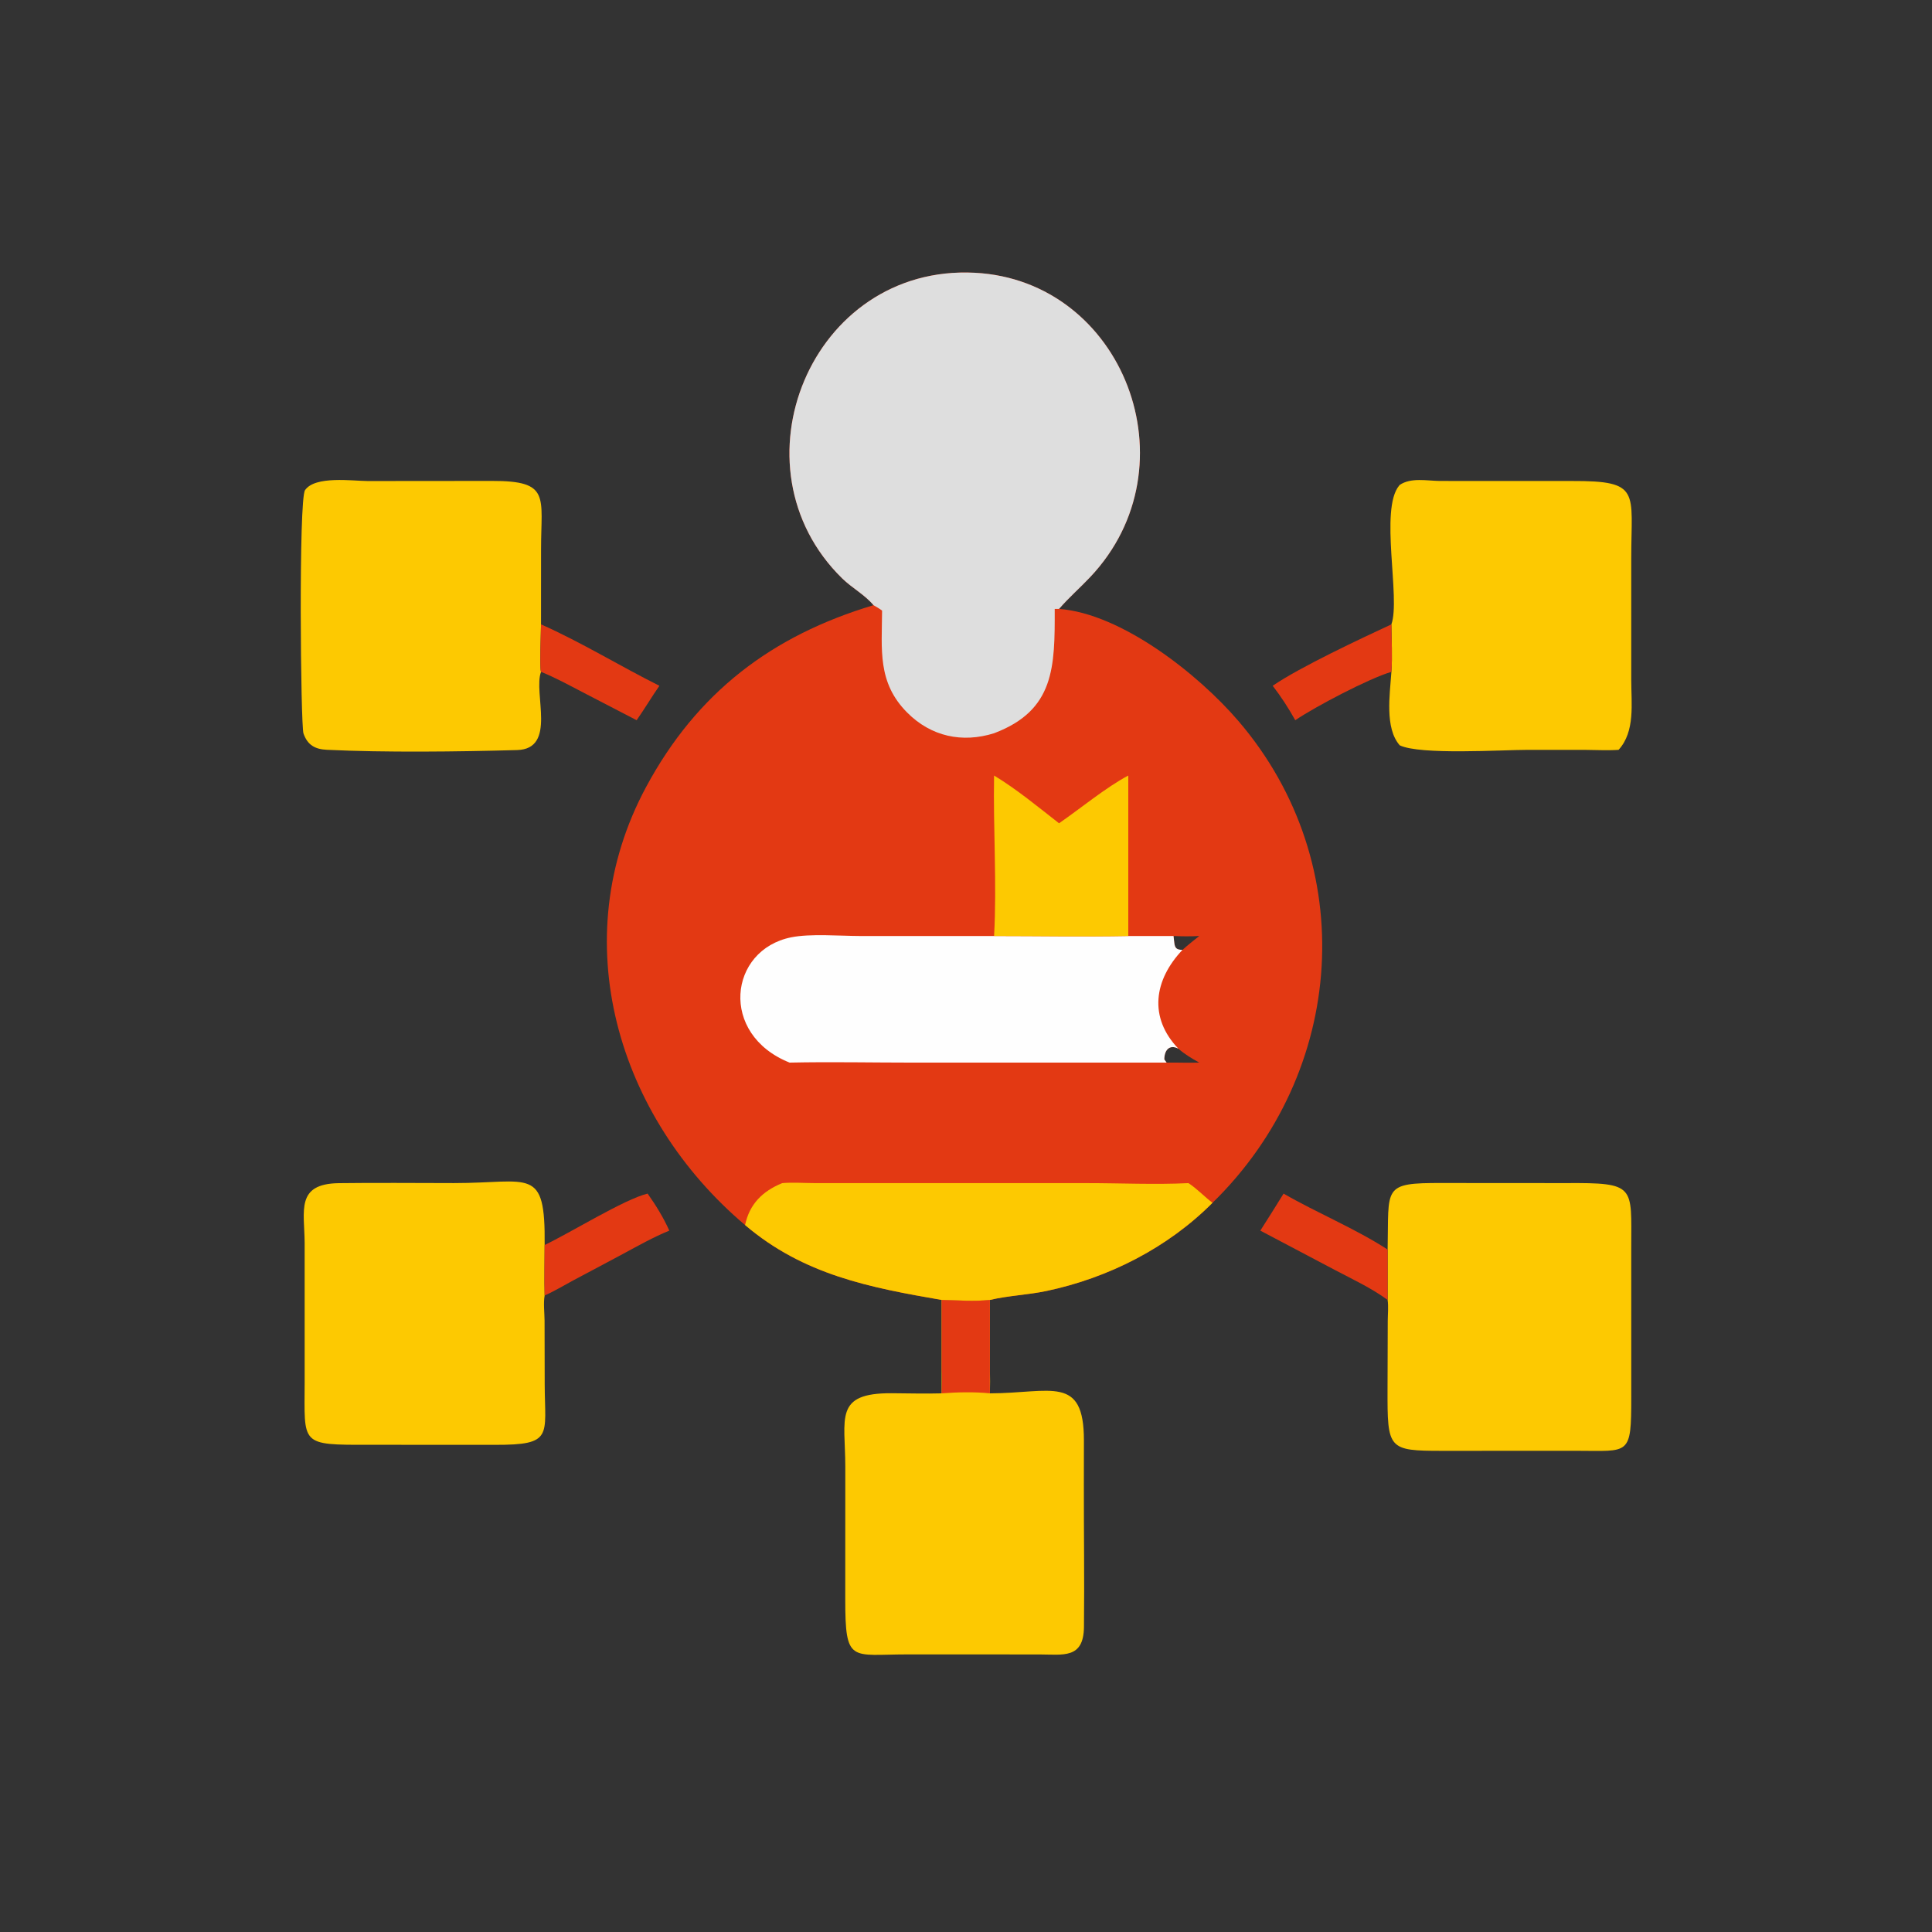 <?xml version="1.0" encoding="utf-8" ?>
<svg xmlns="http://www.w3.org/2000/svg" xmlns:xlink="http://www.w3.org/1999/xlink" width="1024" height="1024">
	<rect width="100%" height="100%" fill="#333333" stroke="none"/>
	<path fill="#E33913" transform="scale(2 2)" d="M231.491 160.38C229.175 157.6 225.788 155.824 223.203 153.297C193.011 123.771 214.868 70.019 258.345 72.286C297.752 74.341 316.702 123.547 288.907 152.936C286.178 155.822 283.272 158.348 280.656 161.369C297.103 162.582 317.486 178.561 328.231 191.119C360.692 229.057 356.761 284.2 321.328 318.756C309.459 330.68 293.772 338.653 277.329 342.124C272.39 343.166 267.219 343.34 262.334 344.5C258.268 344.936 253.654 344.597 249.544 344.5C230.537 341.214 212.977 337.87 197.457 324.655C163.649 296.07 149.436 249.055 171.223 208.558C184.682 183.541 204.48 168.462 231.491 160.38ZM317.812 281.6C315.815 280.487 314.006 279.422 312.279 277.907C309.952 276.705 308.562 278.242 308.553 280.75L309.157 281.6C312.032 281.562 314.946 281.695 317.812 281.6ZM313.366 251.733C314.798 250.442 316.304 249.251 317.812 248.05C315.522 248.175 313.283 248.159 310.993 248.05L311.192 249.787C311.357 251.321 311.853 251.701 313.366 251.733Z"/>
	<path fill="#DEDEDE" transform="scale(2 2)" d="M231.491 160.38C229.175 157.6 225.788 155.824 223.203 153.297C193.011 123.771 214.868 70.019 258.345 72.286C297.752 74.341 316.702 123.547 288.907 152.936C286.178 155.822 283.272 158.348 280.656 161.369L279.511 161.369C279.55 176.756 279.516 188.233 263.441 194.316C255.042 196.952 246.743 195.219 240.39 188.815C232.463 180.825 233.712 172.145 233.761 161.817C233.059 161.271 232.252 160.84 231.491 160.38Z"/>
	<path fill="#FDC901" transform="scale(2 2)" d="M207.298 313.54C210.045 313.293 212.939 313.528 215.705 313.531L288.103 313.539C296.964 313.538 306.125 313.977 314.951 313.54C317.288 315.062 319.123 317.094 321.328 318.756C309.459 330.68 293.772 338.653 277.329 342.124C272.39 343.166 267.219 343.34 262.334 344.5C258.268 344.936 253.654 344.597 249.544 344.5C230.537 341.214 212.977 337.87 197.457 324.655C198.605 319.113 202.07 315.67 207.298 313.54Z"/>
	<path fill="#FEFEFE" transform="scale(2 2)" d="M209.248 281.6C190.491 274.099 193.124 251.72 209.681 248.398C214.779 247.375 222.549 248.041 227.968 248.052L263.441 248.05C275.284 248.05 287.167 248.274 299.004 248.05L310.993 248.05L311.192 249.787C311.357 251.321 311.853 251.701 313.366 251.733C305.806 259.692 304.342 269.631 312.279 277.907C309.952 276.705 308.562 278.242 308.553 280.75L309.157 281.6L242.194 281.604C231.227 281.604 220.21 281.369 209.248 281.6Z"/>
	<path fill="#FDC901" transform="scale(2 2)" d="M280.656 218.178C286.291 214.284 293.148 208.63 299.004 205.524L299.004 248.05C287.167 248.274 275.284 248.05 263.441 248.05C264.203 234.412 263.187 219.398 263.441 205.524C269.403 209.124 275.154 213.888 280.656 218.178Z"/>
	<path fill="#FDC901" transform="scale(2 2)" d="M249.544 344.5C253.654 344.597 258.268 344.936 262.334 344.5L262.334 362.929C262.39 365.042 262.391 367.14 262.334 369.252C278.571 369.201 287.259 364.256 287.248 381.725L287.233 393.476C287.212 406.034 287.403 418.612 287.26 431.166C287.164 439.711 281.712 438.453 275.364 438.445L240.398 438.435C225.492 438.444 223.994 440.886 224.002 423.775L224.014 388.69C224.001 375.846 220.934 369.13 236.318 369.22C240.716 369.246 245.15 369.375 249.544 369.252L249.544 362.929L249.544 344.5Z"/>
	<path fill="#E33913" transform="scale(2 2)" d="M249.544 344.5C253.654 344.597 258.268 344.936 262.334 344.5L262.334 362.929C262.322 365.037 262.307 367.145 262.334 369.252C258.299 368.832 253.601 368.935 249.544 369.252C249.584 367.151 249.69 365.027 249.544 362.929L249.544 344.5Z"/>
	<path fill="#FDC901" transform="scale(2 2)" d="M367.738 331.146C368.099 314.576 366.164 313.458 382.138 313.51L414.909 313.532C433.622 313.412 432.293 314.244 432.299 330.508L432.304 370.203C432.312 385.953 431.841 384.478 417.826 384.477L382.254 384.488C367.829 384.493 367.669 384.059 367.711 368.139L367.768 350.129C367.774 348.352 367.989 346.247 367.738 344.5L367.738 331.146Z"/>
	<path fill="#FDC901" transform="scale(2 2)" d="M143.375 178.048C141.261 183.688 147.664 198.476 137.039 198.774C121.602 199.208 101.957 199.449 86.585 198.702C83.486 198.551 81.493 197.444 80.427 194.377C79.667 192.189 79.116 132.394 80.84 129.889C83.503 126.019 93.442 127.457 97.449 127.481L130.366 127.452C145.97 127.406 143.375 131.595 143.384 145.593L143.375 165.461C143.362 167.299 142.982 177.253 143.375 178.048Z"/>
	<path fill="#FDC901" transform="scale(2 2)" d="M370.939 128.511C373.927 126.49 378.14 127.42 381.544 127.46L416.621 127.47C434.968 127.406 432.289 130.28 432.3 147.803L432.299 180.267C432.293 186.389 433.395 193.835 428.941 198.716C425.947 198.919 422.909 198.737 419.907 198.722L404.876 198.719C398.028 198.721 376.306 200.131 370.939 197.511C366.921 192.933 368.345 183.941 368.712 178.344L368.733 178.048C369.036 173.948 368.77 169.58 368.733 165.461C371.22 158.625 365.54 134.942 370.794 128.686L370.939 128.511Z"/>
	<path fill="#FDC901" transform="scale(2 2)" d="M144.338 343.315C143.97 345.296 144.298 347.919 144.315 349.958L144.352 366.97C144.405 380.512 146.687 382.935 131.231 382.897L97.9 382.884C79.35 382.919 80.711 382.987 80.737 366.219L80.734 329.373C80.677 320.901 78.303 313.701 89.818 313.549C99.979 313.415 110.158 313.526 120.321 313.53C140.583 313.539 144.552 308.921 144.338 329.937C144.337 334.387 144.216 338.869 144.338 343.315Z"/>
	<path fill="#E33913" transform="scale(2 2)" d="M144.338 329.937C150.959 326.802 165.498 317.779 171.625 316.317C173.807 319.395 175.833 322.678 177.373 326.129C173.1 327.876 169.071 330.162 165.011 332.345L151.767 339.4C149.315 340.715 146.884 342.197 144.338 343.315C144.216 338.869 144.337 334.387 144.338 329.937Z"/>
	<path fill="#E33913" transform="scale(2 2)" d="M340.16 316.317C349.144 321.503 359.051 325.525 367.738 331.146L367.738 344.5C363.485 341.38 358.656 339.133 354.001 336.683L333.998 326.129C336.096 322.887 338.12 319.596 340.16 316.317Z"/>
	<path fill="#E33913" transform="scale(2 2)" d="M143.375 165.461C154.106 170.229 164.242 176.49 174.749 181.738C172.669 184.736 170.802 187.883 168.716 190.864L154.398 183.44C150.781 181.562 147.163 179.565 143.375 178.048C142.982 177.253 143.362 167.299 143.375 165.461Z"/>
	<path fill="#E33913" transform="scale(2 2)" d="M368.733 165.461C368.77 169.58 369.036 173.948 368.733 178.048C362.837 179.766 348.553 187.269 343.256 190.864C341.46 187.66 339.529 184.645 337.276 181.738C344.602 176.724 360.507 169.3 368.733 165.461Z"/>
</svg>
